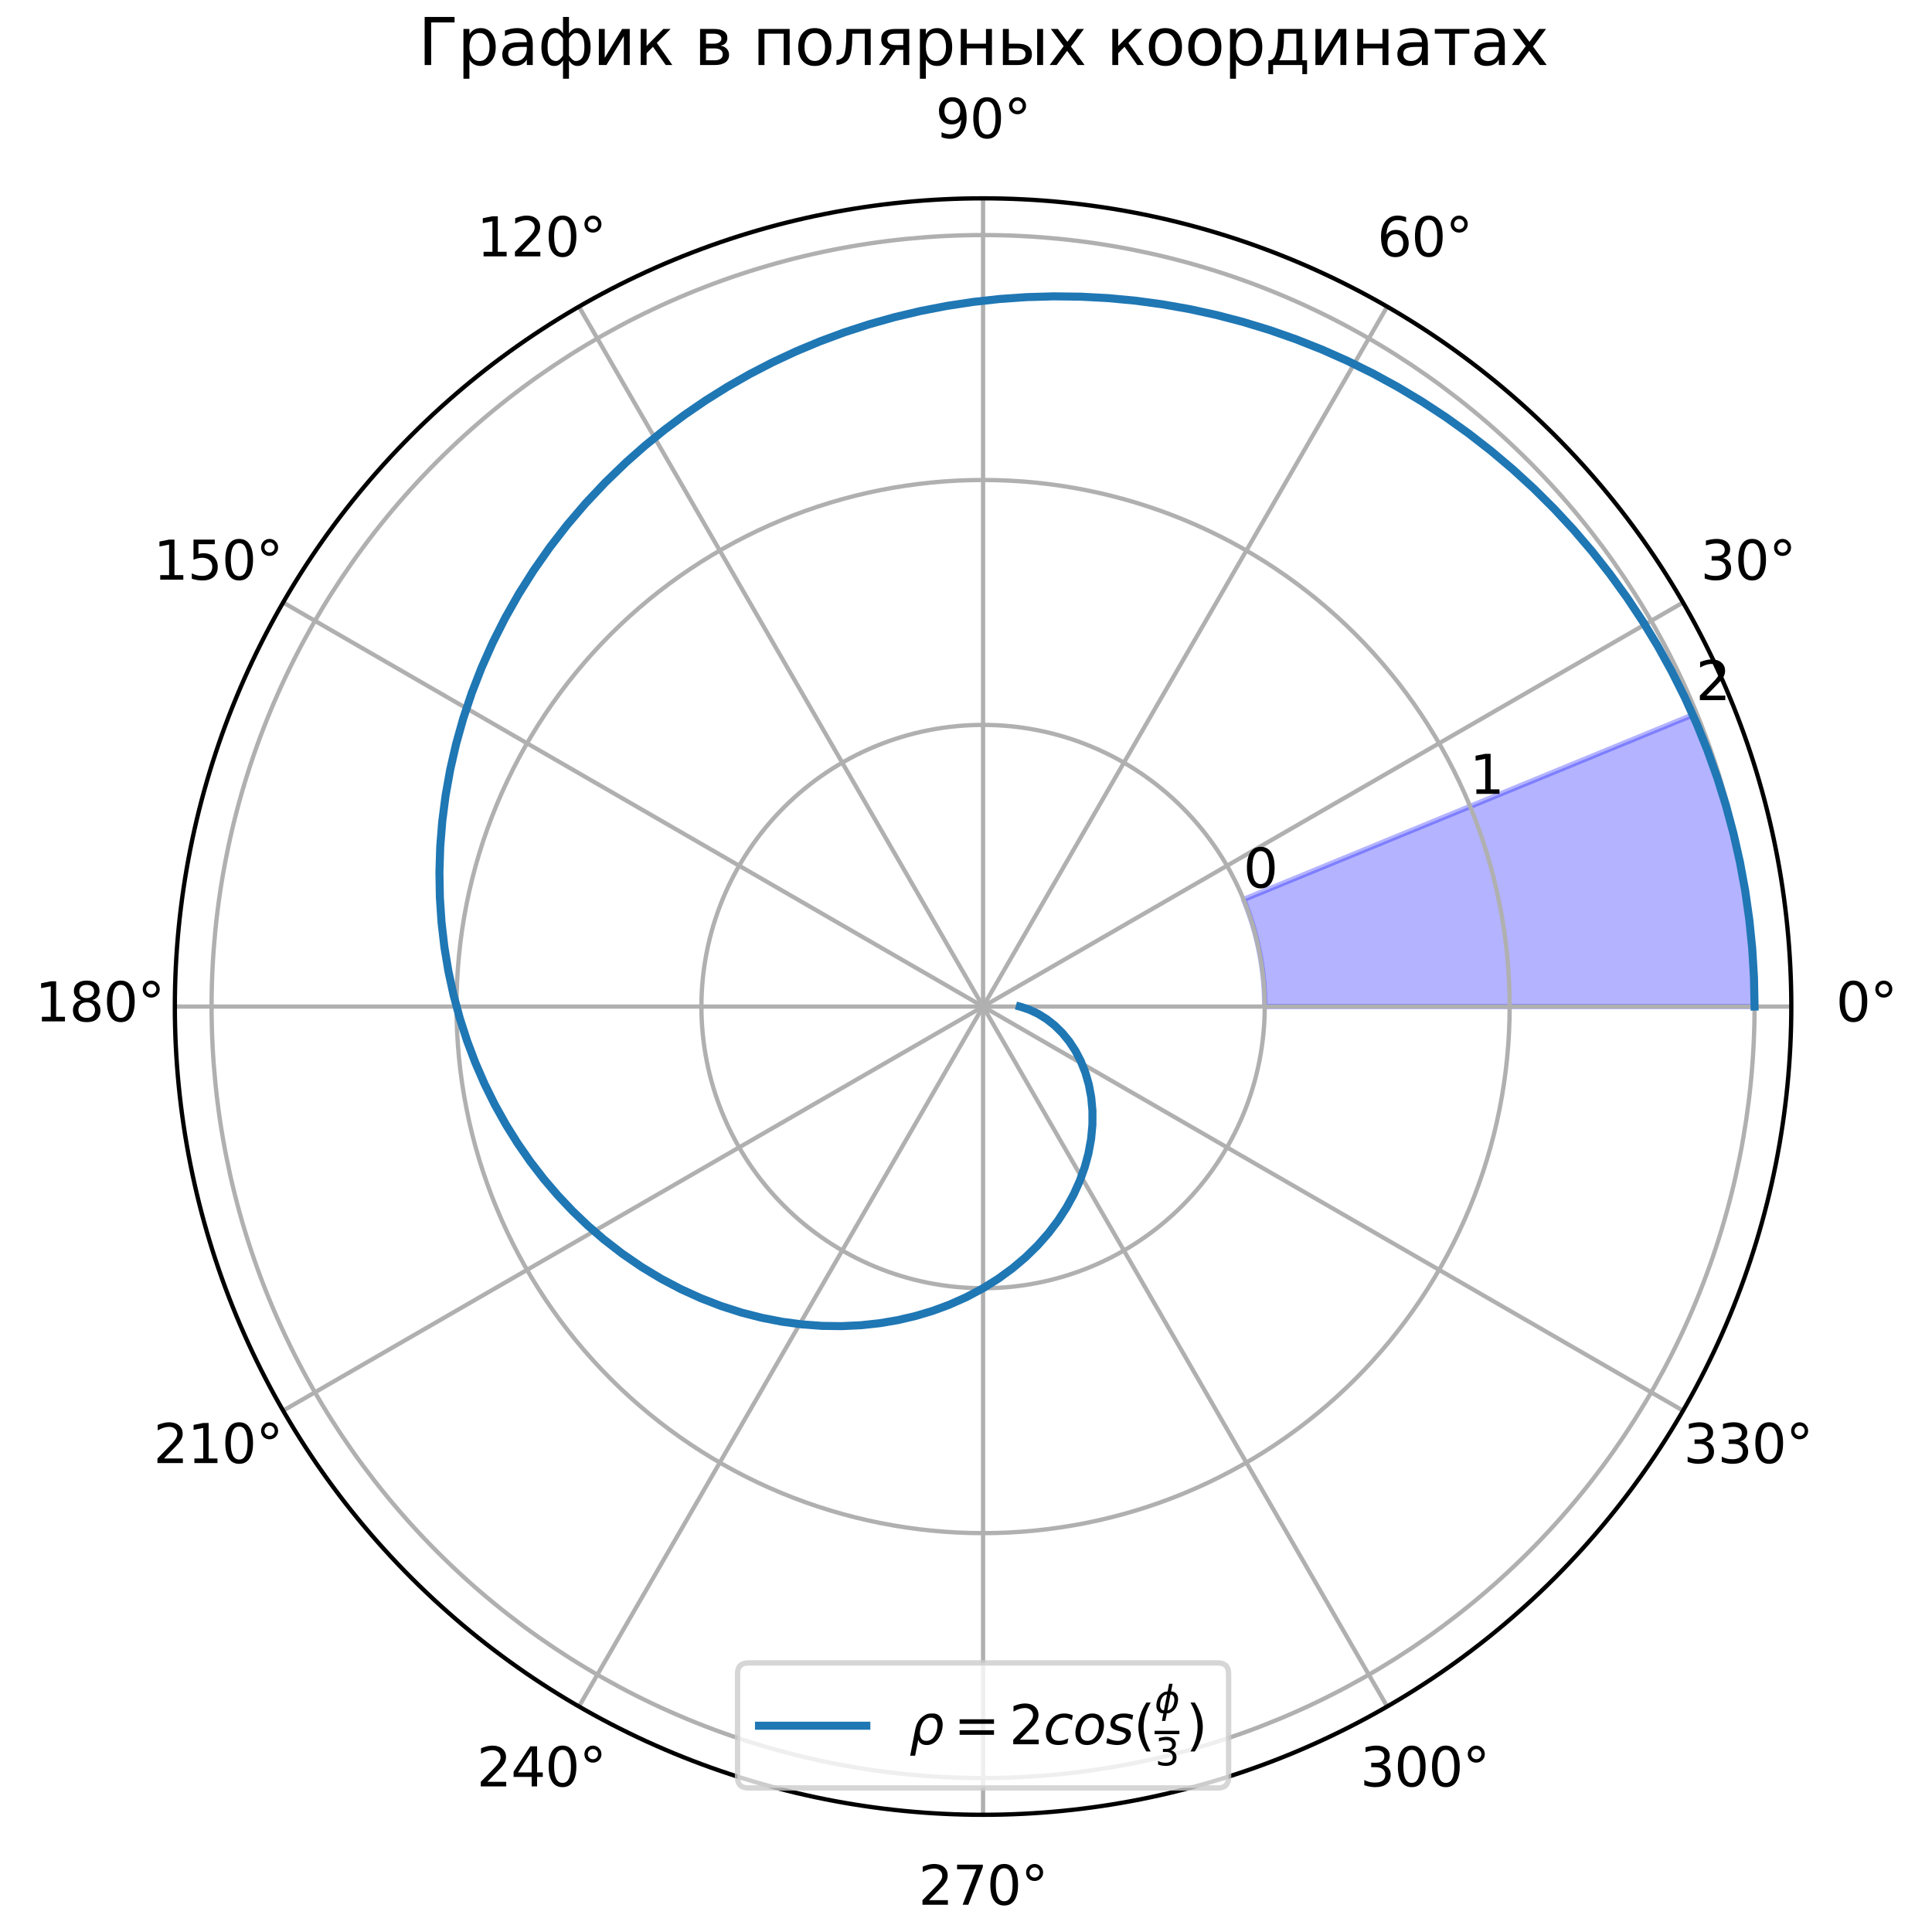 <?xml version="1.0" encoding="utf-8" standalone="no"?>
<!DOCTYPE svg PUBLIC "-//W3C//DTD SVG 1.1//EN"
  "http://www.w3.org/Graphics/SVG/1.1/DTD/svg11.dtd">
<svg xmlns:xlink="http://www.w3.org/1999/xlink" width="360pt" height="360pt" viewBox="0 0 360 360" xmlns="http://www.w3.org/2000/svg" version="1.1">
 <defs>
  <style type="text/css">*{stroke-linejoin: round; stroke-linecap: butt}</style>
 </defs>
 <g id="figure_1">
  <g id="patch_1">
   <path d="M 0 360 
L 360 360 
L 360 0 
L 0 0 
z
" style="fill: #ffffff"/>
  </g>
  <g id="axes_1">
   <g id="patch_2">
    <path d="M 333.783 187.559 
C 333.783 167.782 329.887 148.198 322.319 129.926 
C 314.751 111.655 303.657 95.052 289.673 81.068 
C 275.688 67.083 259.085 55.99 240.814 48.421 
C 222.543 40.853 202.958 36.957 183.181 36.957 
C 163.404 36.957 143.82 40.853 125.548 48.421 
C 107.277 55.99 90.674 67.083 76.69 81.068 
C 62.705 95.052 51.612 111.655 44.043 129.926 
C 36.475 148.198 32.58 167.782 32.58 187.559 
C 32.58 207.336 36.475 226.92 44.043 245.192 
C 51.612 263.463 62.705 280.066 76.69 294.05 
C 90.674 308.035 107.277 319.129 125.548 326.697 
C 143.82 334.265 163.404 338.161 183.181 338.161 
C 202.958 338.161 222.543 334.265 240.814 326.697 
C 259.085 319.129 275.688 308.035 289.673 294.05 
C 303.657 280.066 314.751 263.463 322.319 245.192 
C 329.887 226.92 333.783 207.336 333.783 187.559 
M 183.181 187.559 
C 183.181 187.559 183.181 187.559 183.181 187.559 
C 183.181 187.559 183.181 187.559 183.181 187.559 
C 183.181 187.559 183.181 187.559 183.181 187.559 
C 183.181 187.559 183.181 187.559 183.181 187.559 
C 183.181 187.559 183.181 187.559 183.181 187.559 
C 183.181 187.559 183.181 187.559 183.181 187.559 
C 183.181 187.559 183.181 187.559 183.181 187.559 
C 183.181 187.559 183.181 187.559 183.181 187.559 
C 183.181 187.559 183.181 187.559 183.181 187.559 
C 183.181 187.559 183.181 187.559 183.181 187.559 
C 183.181 187.559 183.181 187.559 183.181 187.559 
C 183.181 187.559 183.181 187.559 183.181 187.559 
C 183.181 187.559 183.181 187.559 183.181 187.559 
C 183.181 187.559 183.181 187.559 183.181 187.559 
C 183.181 187.559 183.181 187.559 183.181 187.559 
C 183.181 187.559 183.181 187.559 183.181 187.559 
z
" style="fill: #ffffff"/>
   </g>
   <g id="PolyCollection_1">
    <defs>
     <path id="m3f23db7635" d="M 326.937 -172.441 
L 235.664 -172.441 
L 235.663 -172.771 
L 235.659 -173.101 
L 235.654 -173.431 
L 235.647 -173.761 
L 235.638 -174.091 
L 235.626 -174.421 
L 235.613 -174.751 
L 235.597 -175.081 
L 235.58 -175.41 
L 235.56 -175.74 
L 235.538 -176.069 
L 235.514 -176.398 
L 235.488 -176.727 
L 235.46 -177.056 
L 235.43 -177.385 
L 235.398 -177.713 
L 235.364 -178.042 
L 235.328 -178.37 
L 235.289 -178.698 
L 235.249 -179.025 
L 235.207 -179.353 
L 235.162 -179.68 
L 235.115 -180.006 
L 235.067 -180.333 
L 235.016 -180.659 
L 234.963 -180.985 
L 234.909 -181.311 
L 234.852 -181.636 
L 234.793 -181.96 
L 234.732 -182.285 
L 234.669 -182.609 
L 234.604 -182.933 
L 234.537 -183.256 
L 234.468 -183.579 
L 234.397 -183.901 
L 234.324 -184.223 
L 234.249 -184.544 
L 234.172 -184.865 
L 234.093 -185.186 
L 234.012 -185.506 
L 233.928 -185.825 
L 233.843 -186.144 
L 233.756 -186.462 
L 233.667 -186.78 
L 233.576 -187.097 
L 233.482 -187.414 
L 233.387 -187.73 
L 233.29 -188.046 
L 233.191 -188.36 
L 233.09 -188.675 
L 232.987 -188.988 
L 232.882 -189.301 
L 232.775 -189.613 
L 232.666 -189.925 
L 232.555 -190.236 
L 232.442 -190.546 
L 232.327 -190.855 
L 232.21 -191.164 
L 232.092 -191.472 
L 231.971 -191.779 
L 231.848 -192.086 
L 231.724 -192.392 
L 315.433 -226.796 
L 315.433 -226.796 
L 315.795 -225.972 
L 316.152 -225.146 
L 316.503 -224.317 
L 316.848 -223.486 
L 317.188 -222.652 
L 317.523 -221.816 
L 317.852 -220.978 
L 318.175 -220.137 
L 318.492 -219.294 
L 318.804 -218.449 
L 319.11 -217.602 
L 319.411 -216.752 
L 319.706 -215.9 
L 319.995 -215.047 
L 320.279 -214.191 
L 320.556 -213.333 
L 320.828 -212.473 
L 321.094 -211.612 
L 321.355 -210.748 
L 321.61 -209.883 
L 321.858 -209.016 
L 322.101 -208.147 
L 322.339 -207.276 
L 322.57 -206.404 
L 322.795 -205.53 
L 323.015 -204.655 
L 323.229 -203.778 
L 323.436 -202.899 
L 323.638 -202.019 
L 323.834 -201.138 
L 324.025 -200.255 
L 324.209 -199.371 
L 324.387 -198.486 
L 324.559 -197.599 
L 324.725 -196.711 
L 324.886 -195.822 
L 325.04 -194.932 
L 325.189 -194.041 
L 325.331 -193.149 
L 325.467 -192.255 
L 325.598 -191.361 
L 325.722 -190.466 
L 325.84 -189.57 
L 325.953 -188.674 
L 326.059 -187.776 
L 326.159 -186.878 
L 326.253 -185.979 
L 326.341 -185.079 
L 326.423 -184.179 
L 326.499 -183.278 
L 326.569 -182.377 
L 326.633 -181.475 
L 326.691 -180.573 
L 326.743 -179.67 
L 326.788 -178.768 
L 326.828 -177.864 
L 326.861 -176.961 
L 326.889 -176.057 
L 326.91 -175.153 
L 326.925 -174.249 
L 326.934 -173.345 
L 326.937 -172.441 
z
" style="stroke: #0000ff; stroke-opacity: 0.3"/>
    </defs>
    <g clip-path="url(#pa41dba40e5)">
     <use xlink:href="#m3f23db7635" x="0" y="360" style="fill: #0000ff; fill-opacity: 0.3; stroke: #0000ff; stroke-opacity: 0.3"/>
    </g>
   </g>
   <g id="matplotlib.axis_1">
    <g id="xtick_1">
     <g id="line2d_1">
      <path d="M 183.181 187.559 
L 333.783 187.559 
" clip-path="url(#pa41dba40e5)" style="fill: none; stroke: #b0b0b0; stroke-width: 0.8; stroke-linecap: square"/>
     </g>
     <g id="text_1">
      <!-- 0° -->
      <g transform="translate(342.102 190.318) scale(0.1 -0.1)">
       <defs>
        <path id="DejaVuSans-30" d="M 2034 4250 
Q 1547 4250 1301 3770 
Q 1056 3291 1056 2328 
Q 1056 1369 1301 889 
Q 1547 409 2034 409 
Q 2525 409 2770 889 
Q 3016 1369 3016 2328 
Q 3016 3291 2770 3770 
Q 2525 4250 2034 4250 
z
M 2034 4750 
Q 2819 4750 3233 4129 
Q 3647 3509 3647 2328 
Q 3647 1150 3233 529 
Q 2819 -91 2034 -91 
Q 1250 -91 836 529 
Q 422 1150 422 2328 
Q 422 3509 836 4129 
Q 1250 4750 2034 4750 
z
" transform="scale(0.016)"/>
        <path id="DejaVuSans-b0" d="M 1600 4347 
Q 1350 4347 1178 4173 
Q 1006 4000 1006 3750 
Q 1006 3503 1178 3333 
Q 1350 3163 1600 3163 
Q 1850 3163 2022 3333 
Q 2194 3503 2194 3750 
Q 2194 3997 2020 4172 
Q 1847 4347 1600 4347 
z
M 1600 4750 
Q 1800 4750 1984 4673 
Q 2169 4597 2303 4453 
Q 2447 4313 2519 4134 
Q 2591 3956 2591 3750 
Q 2591 3338 2302 3052 
Q 2013 2766 1594 2766 
Q 1172 2766 890 3047 
Q 609 3328 609 3750 
Q 609 4169 896 4459 
Q 1184 4750 1600 4750 
z
" transform="scale(0.016)"/>
       </defs>
       <use xlink:href="#DejaVuSans-30"/>
       <use xlink:href="#DejaVuSans-b0" x="63.623"/>
      </g>
     </g>
    </g>
    <g id="xtick_2">
     <g id="line2d_2">
      <path d="M 183.181 187.559 
L 313.606 112.258 
" clip-path="url(#pa41dba40e5)" style="fill: none; stroke: #b0b0b0; stroke-width: 0.8; stroke-linecap: square"/>
     </g>
     <g id="text_2">
      <!-- 30° -->
      <g transform="translate(316.868 108.018) scale(0.1 -0.1)">
       <defs>
        <path id="DejaVuSans-33" d="M 2597 2516 
Q 3050 2419 3304 2112 
Q 3559 1806 3559 1356 
Q 3559 666 3084 287 
Q 2609 -91 1734 -91 
Q 1441 -91 1130 -33 
Q 819 25 488 141 
L 488 750 
Q 750 597 1062 519 
Q 1375 441 1716 441 
Q 2309 441 2620 675 
Q 2931 909 2931 1356 
Q 2931 1769 2642 2001 
Q 2353 2234 1838 2234 
L 1294 2234 
L 1294 2753 
L 1863 2753 
Q 2328 2753 2575 2939 
Q 2822 3125 2822 3475 
Q 2822 3834 2567 4026 
Q 2313 4219 1838 4219 
Q 1578 4219 1281 4162 
Q 984 4106 628 3988 
L 628 4550 
Q 988 4650 1302 4700 
Q 1616 4750 1894 4750 
Q 2613 4750 3031 4423 
Q 3450 4097 3450 3541 
Q 3450 3153 3228 2886 
Q 3006 2619 2597 2516 
z
" transform="scale(0.016)"/>
       </defs>
       <use xlink:href="#DejaVuSans-33"/>
       <use xlink:href="#DejaVuSans-30" x="63.623"/>
       <use xlink:href="#DejaVuSans-b0" x="127.246"/>
      </g>
     </g>
    </g>
    <g id="xtick_3">
     <g id="line2d_3">
      <path d="M 183.181 187.559 
L 258.482 57.134 
" clip-path="url(#pa41dba40e5)" style="fill: none; stroke: #b0b0b0; stroke-width: 0.8; stroke-linecap: square"/>
     </g>
     <g id="text_3">
      <!-- 60° -->
      <g transform="translate(256.62 47.769) scale(0.1 -0.1)">
       <defs>
        <path id="DejaVuSans-36" d="M 2113 2584 
Q 1688 2584 1439 2293 
Q 1191 2003 1191 1497 
Q 1191 994 1439 701 
Q 1688 409 2113 409 
Q 2538 409 2786 701 
Q 3034 994 3034 1497 
Q 3034 2003 2786 2293 
Q 2538 2584 2113 2584 
z
M 3366 4563 
L 3366 3988 
Q 3128 4100 2886 4159 
Q 2644 4219 2406 4219 
Q 1781 4219 1451 3797 
Q 1122 3375 1075 2522 
Q 1259 2794 1537 2939 
Q 1816 3084 2150 3084 
Q 2853 3084 3261 2657 
Q 3669 2231 3669 1497 
Q 3669 778 3244 343 
Q 2819 -91 2113 -91 
Q 1303 -91 875 529 
Q 447 1150 447 2328 
Q 447 3434 972 4092 
Q 1497 4750 2381 4750 
Q 2619 4750 2861 4703 
Q 3103 4656 3366 4563 
z
" transform="scale(0.016)"/>
       </defs>
       <use xlink:href="#DejaVuSans-36"/>
       <use xlink:href="#DejaVuSans-30" x="63.623"/>
       <use xlink:href="#DejaVuSans-b0" x="127.246"/>
      </g>
     </g>
    </g>
    <g id="xtick_4">
     <g id="line2d_4">
      <path d="M 183.181 187.559 
L 183.181 36.957 
" clip-path="url(#pa41dba40e5)" style="fill: none; stroke: #b0b0b0; stroke-width: 0.8; stroke-linecap: square"/>
     </g>
     <g id="text_4">
      <!-- 90° -->
      <g transform="translate(174.319 25.717) scale(0.1 -0.1)">
       <defs>
        <path id="DejaVuSans-39" d="M 703 97 
L 703 672 
Q 941 559 1184 500 
Q 1428 441 1663 441 
Q 2288 441 2617 861 
Q 2947 1281 2994 2138 
Q 2813 1869 2534 1725 
Q 2256 1581 1919 1581 
Q 1219 1581 811 2004 
Q 403 2428 403 3163 
Q 403 3881 828 4315 
Q 1253 4750 1959 4750 
Q 2769 4750 3195 4129 
Q 3622 3509 3622 2328 
Q 3622 1225 3098 567 
Q 2575 -91 1691 -91 
Q 1453 -91 1209 -44 
Q 966 3 703 97 
z
M 1959 2075 
Q 2384 2075 2632 2365 
Q 2881 2656 2881 3163 
Q 2881 3666 2632 3958 
Q 2384 4250 1959 4250 
Q 1534 4250 1286 3958 
Q 1038 3666 1038 3163 
Q 1038 2656 1286 2365 
Q 1534 2075 1959 2075 
z
" transform="scale(0.016)"/>
       </defs>
       <use xlink:href="#DejaVuSans-39"/>
       <use xlink:href="#DejaVuSans-30" x="63.623"/>
       <use xlink:href="#DejaVuSans-b0" x="127.246"/>
      </g>
     </g>
    </g>
    <g id="xtick_5">
     <g id="line2d_5">
      <path d="M 183.181 187.559 
L 107.88 57.134 
" clip-path="url(#pa41dba40e5)" style="fill: none; stroke: #b0b0b0; stroke-width: 0.8; stroke-linecap: square"/>
     </g>
     <g id="text_5">
      <!-- 120° -->
      <g transform="translate(88.837 47.769) scale(0.1 -0.1)">
       <defs>
        <path id="DejaVuSans-31" d="M 794 531 
L 1825 531 
L 1825 4091 
L 703 3866 
L 703 4441 
L 1819 4666 
L 2450 4666 
L 2450 531 
L 3481 531 
L 3481 0 
L 794 0 
L 794 531 
z
" transform="scale(0.016)"/>
        <path id="DejaVuSans-32" d="M 1228 531 
L 3431 531 
L 3431 0 
L 469 0 
L 469 531 
Q 828 903 1448 1529 
Q 2069 2156 2228 2338 
Q 2531 2678 2651 2914 
Q 2772 3150 2772 3378 
Q 2772 3750 2511 3984 
Q 2250 4219 1831 4219 
Q 1534 4219 1204 4116 
Q 875 4013 500 3803 
L 500 4441 
Q 881 4594 1212 4672 
Q 1544 4750 1819 4750 
Q 2544 4750 2975 4387 
Q 3406 4025 3406 3419 
Q 3406 3131 3298 2873 
Q 3191 2616 2906 2266 
Q 2828 2175 2409 1742 
Q 1991 1309 1228 531 
z
" transform="scale(0.016)"/>
       </defs>
       <use xlink:href="#DejaVuSans-31"/>
       <use xlink:href="#DejaVuSans-32" x="63.623"/>
       <use xlink:href="#DejaVuSans-30" x="127.246"/>
       <use xlink:href="#DejaVuSans-b0" x="190.869"/>
      </g>
     </g>
    </g>
    <g id="xtick_6">
     <g id="line2d_6">
      <path d="M 183.181 187.559 
L 52.756 112.258 
" clip-path="url(#pa41dba40e5)" style="fill: none; stroke: #b0b0b0; stroke-width: 0.8; stroke-linecap: square"/>
     </g>
     <g id="text_6">
      <!-- 150° -->
      <g transform="translate(28.588 108.018) scale(0.1 -0.1)">
       <defs>
        <path id="DejaVuSans-35" d="M 691 4666 
L 3169 4666 
L 3169 4134 
L 1269 4134 
L 1269 2991 
Q 1406 3038 1543 3061 
Q 1681 3084 1819 3084 
Q 2600 3084 3056 2656 
Q 3513 2228 3513 1497 
Q 3513 744 3044 326 
Q 2575 -91 1722 -91 
Q 1428 -91 1123 -41 
Q 819 9 494 109 
L 494 744 
Q 775 591 1075 516 
Q 1375 441 1709 441 
Q 2250 441 2565 725 
Q 2881 1009 2881 1497 
Q 2881 1984 2565 2268 
Q 2250 2553 1709 2553 
Q 1456 2553 1204 2497 
Q 953 2441 691 2322 
L 691 4666 
z
" transform="scale(0.016)"/>
       </defs>
       <use xlink:href="#DejaVuSans-31"/>
       <use xlink:href="#DejaVuSans-35" x="63.623"/>
       <use xlink:href="#DejaVuSans-30" x="127.246"/>
       <use xlink:href="#DejaVuSans-b0" x="190.869"/>
      </g>
     </g>
    </g>
    <g id="xtick_7">
     <g id="line2d_7">
      <path d="M 183.181 187.559 
L 32.58 187.559 
" clip-path="url(#pa41dba40e5)" style="fill: none; stroke: #b0b0b0; stroke-width: 0.8; stroke-linecap: square"/>
     </g>
     <g id="text_7">
      <!-- 180° -->
      <g transform="translate(6.536 190.318) scale(0.1 -0.1)">
       <defs>
        <path id="DejaVuSans-38" d="M 2034 2216 
Q 1584 2216 1326 1975 
Q 1069 1734 1069 1313 
Q 1069 891 1326 650 
Q 1584 409 2034 409 
Q 2484 409 2743 651 
Q 3003 894 3003 1313 
Q 3003 1734 2745 1975 
Q 2488 2216 2034 2216 
z
M 1403 2484 
Q 997 2584 770 2862 
Q 544 3141 544 3541 
Q 544 4100 942 4425 
Q 1341 4750 2034 4750 
Q 2731 4750 3128 4425 
Q 3525 4100 3525 3541 
Q 3525 3141 3298 2862 
Q 3072 2584 2669 2484 
Q 3125 2378 3379 2068 
Q 3634 1759 3634 1313 
Q 3634 634 3220 271 
Q 2806 -91 2034 -91 
Q 1263 -91 848 271 
Q 434 634 434 1313 
Q 434 1759 690 2068 
Q 947 2378 1403 2484 
z
M 1172 3481 
Q 1172 3119 1398 2916 
Q 1625 2713 2034 2713 
Q 2441 2713 2670 2916 
Q 2900 3119 2900 3481 
Q 2900 3844 2670 4047 
Q 2441 4250 2034 4250 
Q 1625 4250 1398 4047 
Q 1172 3844 1172 3481 
z
" transform="scale(0.016)"/>
       </defs>
       <use xlink:href="#DejaVuSans-31"/>
       <use xlink:href="#DejaVuSans-38" x="63.623"/>
       <use xlink:href="#DejaVuSans-30" x="127.246"/>
       <use xlink:href="#DejaVuSans-b0" x="190.869"/>
      </g>
     </g>
    </g>
    <g id="xtick_8">
     <g id="line2d_8">
      <path d="M 183.181 187.559 
L 52.756 262.86 
" clip-path="url(#pa41dba40e5)" style="fill: none; stroke: #b0b0b0; stroke-width: 0.8; stroke-linecap: square"/>
     </g>
     <g id="text_8">
      <!-- 210° -->
      <g transform="translate(28.588 272.619) scale(0.1 -0.1)">
       <use xlink:href="#DejaVuSans-32"/>
       <use xlink:href="#DejaVuSans-31" x="63.623"/>
       <use xlink:href="#DejaVuSans-30" x="127.246"/>
       <use xlink:href="#DejaVuSans-b0" x="190.869"/>
      </g>
     </g>
    </g>
    <g id="xtick_9">
     <g id="line2d_9">
      <path d="M 183.181 187.559 
L 107.88 317.984 
" clip-path="url(#pa41dba40e5)" style="fill: none; stroke: #b0b0b0; stroke-width: 0.8; stroke-linecap: square"/>
     </g>
     <g id="text_9">
      <!-- 240° -->
      <g transform="translate(88.837 332.868) scale(0.1 -0.1)">
       <defs>
        <path id="DejaVuSans-34" d="M 2419 4116 
L 825 1625 
L 2419 1625 
L 2419 4116 
z
M 2253 4666 
L 3047 4666 
L 3047 1625 
L 3713 1625 
L 3713 1100 
L 3047 1100 
L 3047 0 
L 2419 0 
L 2419 1100 
L 313 1100 
L 313 1709 
L 2253 4666 
z
" transform="scale(0.016)"/>
       </defs>
       <use xlink:href="#DejaVuSans-32"/>
       <use xlink:href="#DejaVuSans-34" x="63.623"/>
       <use xlink:href="#DejaVuSans-30" x="127.246"/>
       <use xlink:href="#DejaVuSans-b0" x="190.869"/>
      </g>
     </g>
    </g>
    <g id="xtick_10">
     <g id="line2d_10">
      <path d="M 183.181 187.559 
L 183.181 338.161 
" clip-path="url(#pa41dba40e5)" style="fill: none; stroke: #b0b0b0; stroke-width: 0.8; stroke-linecap: square"/>
     </g>
     <g id="text_10">
      <!-- 270° -->
      <g transform="translate(171.137 354.92) scale(0.1 -0.1)">
       <defs>
        <path id="DejaVuSans-37" d="M 525 4666 
L 3525 4666 
L 3525 4397 
L 1831 0 
L 1172 0 
L 2766 4134 
L 525 4134 
L 525 4666 
z
" transform="scale(0.016)"/>
       </defs>
       <use xlink:href="#DejaVuSans-32"/>
       <use xlink:href="#DejaVuSans-37" x="63.623"/>
       <use xlink:href="#DejaVuSans-30" x="127.246"/>
       <use xlink:href="#DejaVuSans-b0" x="190.869"/>
      </g>
     </g>
    </g>
    <g id="xtick_11">
     <g id="line2d_11">
      <path d="M 183.181 187.559 
L 258.482 317.984 
" clip-path="url(#pa41dba40e5)" style="fill: none; stroke: #b0b0b0; stroke-width: 0.8; stroke-linecap: square"/>
     </g>
     <g id="text_11">
      <!-- 300° -->
      <g transform="translate(253.438 332.868) scale(0.1 -0.1)">
       <use xlink:href="#DejaVuSans-33"/>
       <use xlink:href="#DejaVuSans-30" x="63.623"/>
       <use xlink:href="#DejaVuSans-30" x="127.246"/>
       <use xlink:href="#DejaVuSans-b0" x="190.869"/>
      </g>
     </g>
    </g>
    <g id="xtick_12">
     <g id="line2d_12">
      <path d="M 183.181 187.559 
L 313.606 262.86 
" clip-path="url(#pa41dba40e5)" style="fill: none; stroke: #b0b0b0; stroke-width: 0.8; stroke-linecap: square"/>
     </g>
     <g id="text_12">
      <!-- 330° -->
      <g transform="translate(313.687 272.619) scale(0.1 -0.1)">
       <use xlink:href="#DejaVuSans-33"/>
       <use xlink:href="#DejaVuSans-33" x="63.623"/>
       <use xlink:href="#DejaVuSans-30" x="127.246"/>
       <use xlink:href="#DejaVuSans-b0" x="190.869"/>
      </g>
     </g>
    </g>
   </g>
   <g id="matplotlib.axis_2">
    <g id="ytick_1">
     <g id="line2d_13">
      <path d="M 235.664 187.559 
C 235.664 180.667 234.306 173.842 231.669 167.475 
C 229.031 161.108 225.165 155.322 220.292 150.448 
C 215.419 145.575 209.633 141.709 203.265 139.072 
C 196.898 136.434 190.073 135.077 183.181 135.077 
C 176.289 135.077 169.464 136.434 163.097 139.072 
C 156.73 141.709 150.944 145.575 146.071 150.448 
C 141.197 155.322 137.331 161.108 134.694 167.475 
C 132.056 173.842 130.699 180.667 130.699 187.559 
C 130.699 194.451 132.056 201.276 134.694 207.643 
C 137.331 214.011 141.197 219.796 146.071 224.67 
C 150.944 229.543 156.73 233.409 163.097 236.046 
C 169.464 238.684 176.289 240.041 183.181 240.041 
C 190.073 240.041 196.898 238.684 203.265 236.046 
C 209.633 233.409 215.419 229.543 220.292 224.67 
C 225.165 219.796 229.031 214.011 231.669 207.643 
C 234.306 201.276 235.664 194.451 235.664 187.559 
" clip-path="url(#pa41dba40e5)" style="fill: none; stroke: #b0b0b0; stroke-width: 0.8; stroke-linecap: square"/>
     </g>
     <g id="text_13">
      <!-- 0 -->
      <g transform="translate(231.669 165.395) scale(0.1 -0.1)">
       <use xlink:href="#DejaVuSans-30"/>
      </g>
     </g>
    </g>
    <g id="ytick_2">
     <g id="line2d_14">
      <path d="M 281.3 187.559 
C 281.3 174.674 278.762 161.915 273.832 150.01 
C 268.901 138.106 261.673 127.289 252.562 118.178 
C 243.451 109.067 232.634 101.84 220.73 96.909 
C 208.826 91.978 196.066 89.44 183.181 89.44 
C 170.296 89.44 157.537 91.978 145.633 96.909 
C 133.729 101.84 122.911 109.067 113.8 118.178 
C 104.689 127.289 97.462 138.106 92.531 150.01 
C 87.6 161.915 85.062 174.674 85.062 187.559 
C 85.062 200.444 87.6 213.204 92.531 225.108 
C 97.462 237.012 104.689 247.829 113.8 256.94 
C 122.911 266.051 133.729 273.279 145.633 278.209 
C 157.537 283.14 170.296 285.678 183.181 285.678 
C 196.066 285.678 208.826 283.14 220.73 278.209 
C 232.634 273.279 243.451 266.051 252.562 256.94 
C 261.673 247.829 268.901 237.012 273.832 225.108 
C 278.762 213.204 281.3 200.444 281.3 187.559 
" clip-path="url(#pa41dba40e5)" style="fill: none; stroke: #b0b0b0; stroke-width: 0.8; stroke-linecap: square"/>
     </g>
     <g id="text_14">
      <!-- 1 -->
      <g transform="translate(273.832 147.931) scale(0.1 -0.1)">
       <use xlink:href="#DejaVuSans-31"/>
      </g>
     </g>
    </g>
    <g id="ytick_3">
     <g id="line2d_15">
      <path d="M 326.937 187.559 
C 326.937 168.681 323.219 149.987 315.995 132.546 
C 308.77 115.105 298.181 99.257 284.832 85.908 
C 271.483 72.559 255.635 61.97 238.194 54.746 
C 220.753 47.521 202.059 43.803 183.181 43.803 
C 164.303 43.803 145.609 47.521 128.168 54.746 
C 110.727 61.97 94.879 72.559 81.53 85.908 
C 68.182 99.257 57.592 115.105 50.368 132.546 
C 43.144 149.987 39.425 168.681 39.425 187.559 
C 39.425 206.437 43.144 225.131 50.368 242.572 
C 57.592 260.013 68.182 275.861 81.53 289.21 
C 94.879 302.559 110.727 313.148 128.168 320.372 
C 145.609 327.597 164.303 331.315 183.181 331.315 
C 202.059 331.315 220.753 327.597 238.194 320.372 
C 255.635 313.148 271.483 302.559 284.832 289.21 
C 298.181 275.861 308.77 260.013 315.995 242.572 
C 323.219 225.131 326.937 206.437 326.937 187.559 
" clip-path="url(#pa41dba40e5)" style="fill: none; stroke: #b0b0b0; stroke-width: 0.8; stroke-linecap: square"/>
     </g>
     <g id="text_15">
      <!-- 2 -->
      <g transform="translate(315.995 130.466) scale(0.1 -0.1)">
       <use xlink:href="#DejaVuSans-32"/>
      </g>
     </g>
    </g>
   </g>
   <g id="line2d_16">
    <path d="M 326.937 187.559 
L 326.828 182.136 
L 326.499 176.722 
L 325.953 171.326 
L 325.189 165.959 
L 324.209 160.629 
L 323.015 155.345 
L 321.61 150.117 
L 319.995 144.953 
L 318.175 139.863 
L 316.152 134.854 
L 313.93 129.936 
L 311.515 125.117 
L 308.909 120.404 
L 306.118 115.806 
L 303.148 111.331 
L 300.003 106.985 
L 296.691 102.777 
L 293.216 98.712 
L 289.586 94.798 
L 285.808 91.041 
L 281.888 87.446 
L 277.833 84.02 
L 273.652 80.767 
L 269.352 77.693 
L 264.942 74.802 
L 260.428 72.099 
L 255.82 69.586 
L 251.126 67.269 
L 246.355 65.149 
L 241.514 63.23 
L 236.614 61.513 
L 231.664 60.001 
L 226.671 58.695 
L 221.645 57.596 
L 216.595 56.706 
L 211.529 56.023 
L 206.458 55.548 
L 201.39 55.281 
L 196.334 55.22 
L 191.298 55.364 
L 186.292 55.712 
L 181.323 56.261 
L 176.401 57.008 
L 171.534 57.952 
L 166.73 59.088 
L 161.997 60.414 
L 157.343 61.925 
L 152.775 63.616 
L 148.301 65.484 
L 143.929 67.523 
L 139.664 69.729 
L 135.514 72.095 
L 131.485 74.616 
L 127.583 77.286 
L 123.813 80.098 
L 120.182 83.046 
L 116.695 86.124 
L 112.814 89.869 
L 109.141 93.769 
L 105.684 97.812 
L 102.448 101.987 
L 99.438 106.281 
L 96.659 110.682 
L 94.114 115.178 
L 91.806 119.756 
L 89.738 124.403 
L 87.912 129.106 
L 86.327 133.852 
L 84.986 138.63 
L 83.887 143.425 
L 83.029 148.226 
L 82.41 153.02 
L 82.029 157.795 
L 81.882 162.539 
L 81.965 167.24 
L 82.274 171.886 
L 82.804 176.466 
L 83.551 180.97 
L 84.507 185.387 
L 85.667 189.706 
L 87.023 193.919 
L 88.568 198.015 
L 90.294 201.987 
L 92.193 205.825 
L 94.256 209.523 
L 96.474 213.072 
L 98.837 216.468 
L 101.337 219.702 
L 103.962 222.77 
L 106.703 225.667 
L 109.55 228.389 
L 112.492 230.931 
L 115.957 233.613 
L 119.516 236.054 
L 123.154 238.251 
L 126.853 240.202 
L 130.6 241.906 
L 134.377 243.365 
L 138.168 244.579 
L 141.96 245.552 
L 145.736 246.286 
L 149.481 246.786 
L 153.183 247.058 
L 156.826 247.106 
L 160.398 246.939 
L 163.886 246.565 
L 167.278 245.99 
L 170.563 245.225 
L 173.731 244.28 
L 176.771 243.164 
L 180.027 241.72 
L 183.099 240.089 
L 185.976 238.29 
L 188.65 236.34 
L 191.113 234.257 
L 193.359 232.058 
L 195.383 229.762 
L 197.183 227.388 
L 198.757 224.954 
L 200.104 222.479 
L 201.226 219.98 
L 202.124 217.475 
L 202.804 214.982 
L 203.308 212.247 
L 203.557 209.568 
L 203.561 206.969 
L 203.332 204.467 
L 202.884 202.083 
L 202.232 199.833 
L 201.393 197.733 
L 200.384 195.796 
L 199.223 194.035 
L 197.93 192.459 
L 196.525 191.078 
L 195.028 189.899 
L 193.46 188.925 
L 191.841 188.159 
L 190.192 187.603 
L 190.027 187.559 
L 190.027 187.559 
" clip-path="url(#pa41dba40e5)" style="fill: none; stroke: #1f77b4; stroke-width: 1.5; stroke-linecap: square"/>
   </g>
   <g id="patch_3">
    <path d="M 333.783 187.559 
C 333.783 167.782 329.887 148.198 322.319 129.926 
C 314.751 111.655 303.657 95.052 289.673 81.068 
C 275.688 67.083 259.085 55.99 240.814 48.421 
C 222.543 40.853 202.958 36.957 183.181 36.957 
C 163.404 36.957 143.82 40.853 125.548 48.421 
C 107.277 55.99 90.674 67.083 76.69 81.068 
C 62.705 95.052 51.612 111.655 44.043 129.926 
C 36.475 148.198 32.58 167.782 32.58 187.559 
C 32.58 207.336 36.475 226.92 44.043 245.192 
C 51.612 263.463 62.705 280.066 76.69 294.05 
C 90.674 308.035 107.277 319.129 125.548 326.697 
C 143.82 334.265 163.404 338.161 183.181 338.161 
C 202.958 338.161 222.543 334.265 240.814 326.697 
C 259.085 319.129 275.688 308.035 289.673 294.05 
C 303.657 280.066 314.751 263.463 322.319 245.192 
C 329.887 226.92 333.783 207.336 333.783 187.559 
" style="fill: none; stroke: #000000; stroke-width: 0.8; stroke-linejoin: miter; stroke-linecap: square"/>
   </g>
   <g id="text_16">
    <!-- График в полярных координатах -->
    <g transform="translate(77.922 12.118) scale(0.12 -0.12)">
     <defs>
      <path id="DejaVuSans-413" d="M 628 0 
L 628 4666 
L 3531 4666 
L 3531 4134 
L 1259 4134 
L 1259 0 
L 628 0 
z
" transform="scale(0.016)"/>
      <path id="DejaVuSans-440" d="M 1159 525 
L 1159 -1331 
L 581 -1331 
L 581 3500 
L 1159 3500 
L 1159 2969 
Q 1341 3281 1617 3432 
Q 1894 3584 2278 3584 
Q 2916 3584 3314 3078 
Q 3713 2572 3713 1747 
Q 3713 922 3314 415 
Q 2916 -91 2278 -91 
Q 1894 -91 1617 61 
Q 1341 213 1159 525 
z
M 3116 1747 
Q 3116 2381 2855 2742 
Q 2594 3103 2138 3103 
Q 1681 3103 1420 2742 
Q 1159 2381 1159 1747 
Q 1159 1113 1420 752 
Q 1681 391 2138 391 
Q 2594 391 2855 752 
Q 3116 1113 3116 1747 
z
" transform="scale(0.016)"/>
      <path id="DejaVuSans-430" d="M 2194 1759 
Q 1497 1759 1228 1600 
Q 959 1441 959 1056 
Q 959 750 1161 570 
Q 1363 391 1709 391 
Q 2188 391 2477 730 
Q 2766 1069 2766 1631 
L 2766 1759 
L 2194 1759 
z
M 3341 1997 
L 3341 0 
L 2766 0 
L 2766 531 
Q 2569 213 2275 61 
Q 1981 -91 1556 -91 
Q 1019 -91 701 211 
Q 384 513 384 1019 
Q 384 1609 779 1909 
Q 1175 2209 1959 2209 
L 2766 2209 
L 2766 2266 
Q 2766 2663 2505 2880 
Q 2244 3097 1772 3097 
Q 1472 3097 1187 3025 
Q 903 2953 641 2809 
L 641 3341 
Q 956 3463 1253 3523 
Q 1550 3584 1831 3584 
Q 2591 3584 2966 3190 
Q 3341 2797 3341 1997 
z
" transform="scale(0.016)"/>
      <path id="DejaVuSans-444" d="M 947 1747 
Q 947 1013 1173 702 
Q 1400 391 1784 391 
Q 2091 391 2447 916 
L 2447 2578 
Q 2091 3103 1784 3103 
Q 1400 3103 1173 2792 
Q 947 2481 947 1747 
z
M 2447 -1331 
L 2447 447 
Q 2269 153 2064 31 
Q 1859 -91 1600 -91 
Q 1078 -91 714 392 
Q 350 875 350 1734 
Q 350 2594 714 3089 
Q 1078 3584 1600 3584 
Q 1859 3584 2064 3465 
Q 2269 3347 2447 3053 
L 2447 4666 
L 3025 4666 
L 3025 3053 
Q 3203 3347 3408 3465 
Q 3613 3584 3872 3584 
Q 4394 3584 4758 3089 
Q 5122 2594 5122 1734 
Q 5122 875 4758 392 
Q 4394 -91 3872 -91 
Q 3613 -91 3408 31 
Q 3203 153 3025 447 
L 3025 -1331 
L 2447 -1331 
z
M 4525 1747 
Q 4525 2481 4298 2792 
Q 4072 3103 3688 3103 
Q 3381 3103 3025 2578 
L 3025 916 
Q 3381 391 3688 391 
Q 4072 391 4298 702 
Q 4525 1013 4525 1747 
z
" transform="scale(0.016)"/>
      <path id="DejaVuSans-438" d="M 3578 3500 
L 3578 0 
L 3006 0 
L 3006 2809 
L 1319 0 
L 581 0 
L 581 3500 
L 1153 3500 
L 1153 697 
L 2838 3500 
L 3578 3500 
z
" transform="scale(0.016)"/>
      <path id="DejaVuSans-43a" d="M 581 3500 
L 1153 3500 
L 1153 1856 
L 2775 3500 
L 3481 3500 
L 2144 2147 
L 3653 0 
L 3009 0 
L 1769 1766 
L 1153 1141 
L 1153 0 
L 581 0 
L 581 3500 
z
" transform="scale(0.016)"/>
      <path id="DejaVuSans-20" transform="scale(0.016)"/>
      <path id="DejaVuSans-432" d="M 1156 1613 
L 1156 459 
L 1975 459 
Q 2369 459 2575 607 
Q 2781 756 2781 1038 
Q 2781 1319 2575 1466 
Q 2369 1613 1975 1613 
L 1156 1613 
z
M 1156 3041 
L 1156 2072 
L 1913 2072 
Q 2238 2072 2444 2201 
Q 2650 2331 2650 2563 
Q 2650 2794 2444 2917 
Q 2238 3041 1913 3041 
L 1156 3041 
z
M 581 3500 
L 1950 3500 
Q 2566 3500 2897 3275 
Q 3228 3050 3228 2634 
Q 3228 2313 3059 2123 
Q 2891 1934 2559 1888 
Q 2956 1813 3175 1575 
Q 3394 1338 3394 981 
Q 3394 513 3033 256 
Q 2672 0 2003 0 
L 581 0 
L 581 3500 
z
" transform="scale(0.016)"/>
      <path id="DejaVuSans-43f" d="M 3603 3500 
L 3603 0 
L 3025 0 
L 3025 3041 
L 1159 3041 
L 1159 0 
L 581 0 
L 581 3500 
L 3603 3500 
z
" transform="scale(0.016)"/>
      <path id="DejaVuSans-43e" d="M 1959 3097 
Q 1497 3097 1228 2736 
Q 959 2375 959 1747 
Q 959 1119 1226 758 
Q 1494 397 1959 397 
Q 2419 397 2687 759 
Q 2956 1122 2956 1747 
Q 2956 2369 2687 2733 
Q 2419 3097 1959 3097 
z
M 1959 3584 
Q 2709 3584 3137 3096 
Q 3566 2609 3566 1747 
Q 3566 888 3137 398 
Q 2709 -91 1959 -91 
Q 1206 -91 779 398 
Q 353 888 353 1747 
Q 353 2609 779 3096 
Q 1206 3584 1959 3584 
z
" transform="scale(0.016)"/>
      <path id="DejaVuSans-43b" d="M 238 0 
L 238 478 
Q 806 566 981 959 
Q 1194 1513 1194 2928 
L 1194 3500 
L 3559 3500 
L 3559 0 
L 2984 0 
L 2984 3041 
L 1769 3041 
L 1769 2694 
Q 1769 1344 1494 738 
Q 1200 91 238 0 
z
" transform="scale(0.016)"/>
      <path id="DejaVuSans-44f" d="M 1181 2491 
Q 1181 2231 1381 2084 
Q 1581 1938 1953 1938 
L 2728 1938 
L 2728 3041 
L 1953 3041 
Q 1581 3041 1381 2897 
Q 1181 2753 1181 2491 
z
M 363 0 
L 1431 1534 
Q 1069 1616 828 1830 
Q 588 2044 588 2491 
Q 588 2997 923 3248 
Q 1259 3500 1938 3500 
L 3306 3500 
L 3306 0 
L 2728 0 
L 2728 1478 
L 2013 1478 
L 981 0 
L 363 0 
z
" transform="scale(0.016)"/>
      <path id="DejaVuSans-43d" d="M 581 3500 
L 1159 3500 
L 1159 2072 
L 3025 2072 
L 3025 3500 
L 3603 3500 
L 3603 0 
L 3025 0 
L 3025 1613 
L 1159 1613 
L 1159 0 
L 581 0 
L 581 3500 
z
" transform="scale(0.016)"/>
      <path id="DejaVuSans-44b" d="M 3907 3500 
L 4482 3500 
L 4482 0 
L 3907 0 
L 3907 3500 
z
M 4195 3584 
L 4195 3584 
z
M 2781 1038 
Q 2781 1319 2576 1466 
Q 2372 1613 1978 1613 
L 1159 1613 
L 1159 459 
L 1978 459 
Q 2372 459 2576 607 
Q 2781 756 2781 1038 
z
M 581 3500 
L 1159 3500 
L 1159 2072 
L 2003 2072 
Q 2672 2072 3033 1817 
Q 3394 1563 3394 1038 
Q 3394 513 3033 256 
Q 2672 0 2003 0 
L 581 0 
L 581 3500 
z
" transform="scale(0.016)"/>
      <path id="DejaVuSans-445" d="M 3513 3500 
L 2247 1797 
L 3578 0 
L 2900 0 
L 1881 1375 
L 863 0 
L 184 0 
L 1544 1831 
L 300 3500 
L 978 3500 
L 1906 2253 
L 2834 3500 
L 3513 3500 
z
" transform="scale(0.016)"/>
      <path id="DejaVuSans-434" d="M 1384 459 
L 3053 459 
L 3053 3041 
L 1844 3041 
L 1844 2603 
Q 1844 1316 1475 628 
L 1384 459 
z
M 550 459 
Q 834 584 959 850 
Q 1266 1509 1266 2838 
L 1266 3500 
L 3631 3500 
L 3631 459 
L 4091 459 
L 4091 -884 
L 3631 -884 
L 3631 0 
L 794 0 
L 794 -884 
L 334 -884 
L 334 459 
L 550 459 
z
" transform="scale(0.016)"/>
      <path id="DejaVuSans-442" d="M 188 3500 
L 3541 3500 
L 3541 3041 
L 2147 3041 
L 2147 0 
L 1581 0 
L 1581 3041 
L 188 3041 
L 188 3500 
z
" transform="scale(0.016)"/>
     </defs>
     <use xlink:href="#DejaVuSans-413"/>
     <use xlink:href="#DejaVuSans-440" x="60.986"/>
     <use xlink:href="#DejaVuSans-430" x="124.463"/>
     <use xlink:href="#DejaVuSans-444" x="185.742"/>
     <use xlink:href="#DejaVuSans-438" x="271.24"/>
     <use xlink:href="#DejaVuSans-43a" x="336.23"/>
     <use xlink:href="#DejaVuSans-20" x="396.631"/>
     <use xlink:href="#DejaVuSans-432" x="428.418"/>
     <use xlink:href="#DejaVuSans-20" x="487.354"/>
     <use xlink:href="#DejaVuSans-43f" x="519.141"/>
     <use xlink:href="#DejaVuSans-43e" x="584.521"/>
     <use xlink:href="#DejaVuSans-43b" x="645.703"/>
     <use xlink:href="#DejaVuSans-44f" x="709.619"/>
     <use xlink:href="#DejaVuSans-440" x="769.775"/>
     <use xlink:href="#DejaVuSans-43d" x="833.252"/>
     <use xlink:href="#DejaVuSans-44b" x="898.633"/>
     <use xlink:href="#DejaVuSans-445" x="977.588"/>
     <use xlink:href="#DejaVuSans-20" x="1036.768"/>
     <use xlink:href="#DejaVuSans-43a" x="1068.555"/>
     <use xlink:href="#DejaVuSans-43e" x="1128.955"/>
     <use xlink:href="#DejaVuSans-43e" x="1190.137"/>
     <use xlink:href="#DejaVuSans-440" x="1251.318"/>
     <use xlink:href="#DejaVuSans-434" x="1314.795"/>
     <use xlink:href="#DejaVuSans-438" x="1383.936"/>
     <use xlink:href="#DejaVuSans-43d" x="1448.926"/>
     <use xlink:href="#DejaVuSans-430" x="1514.307"/>
     <use xlink:href="#DejaVuSans-442" x="1575.586"/>
     <use xlink:href="#DejaVuSans-430" x="1633.838"/>
     <use xlink:href="#DejaVuSans-445" x="1695.117"/>
    </g>
   </g>
   <g id="legend_1">
    <g id="patch_4">
     <path d="M 139.431 333.161 
L 226.931 333.161 
Q 228.931 333.161 228.931 331.161 
L 228.931 311.861 
Q 228.931 309.861 226.931 309.861 
L 139.431 309.861 
Q 137.431 309.861 137.431 311.861 
L 137.431 331.161 
Q 137.431 333.161 139.431 333.161 
z
" style="fill: #ffffff; opacity: 0.8; stroke: #cccccc; stroke-linejoin: miter"/>
    </g>
    <g id="line2d_17">
     <path d="M 141.431 321.561 
L 151.431 321.561 
L 161.431 321.561 
" style="fill: none; stroke: #1f77b4; stroke-width: 1.5; stroke-linecap: square"/>
    </g>
    <g id="text_17">
     <!-- $\rho = 2cos(\frac{\phi}{3})$ -->
     <g transform="translate(169.431 325.061) scale(0.1 -0.1)">
      <defs>
       <path id="DejaVuSans-Oblique-3c1" d="M 1203 2875 
Q 1453 3194 1981 3475 
Q 2188 3584 2756 3584 
Q 3394 3584 3694 3078 
Q 3994 2572 3834 1747 
Q 3672 922 3175 415 
Q 2678 -91 2041 -91 
Q 1656 -91 1409 63 
Q 1163 213 1044 525 
L 681 -1331 
L 103 -1331 
L 697 1716 
Q 838 2438 1203 2875 
z
M 3238 1747 
Q 3359 2381 3169 2744 
Q 2978 3103 2522 3103 
Q 2066 3103 1734 2744 
Q 1403 2381 1281 1747 
Q 1156 1113 1347 750 
Q 1538 391 1994 391 
Q 2450 391 2781 750 
Q 3113 1113 3238 1747 
z
" transform="scale(0.016)"/>
       <path id="DejaVuSans-3d" d="M 678 2906 
L 4684 2906 
L 4684 2381 
L 678 2381 
L 678 2906 
z
M 678 1631 
L 4684 1631 
L 4684 1100 
L 678 1100 
L 678 1631 
z
" transform="scale(0.016)"/>
       <path id="DejaVuSans-Oblique-63" d="M 3431 3366 
L 3316 2797 
Q 3109 2947 2876 3022 
Q 2644 3097 2394 3097 
Q 2119 3097 1870 3000 
Q 1622 2903 1453 2725 
Q 1184 2453 1037 2087 
Q 891 1722 891 1331 
Q 891 859 1127 628 
Q 1363 397 1844 397 
Q 2081 397 2348 469 
Q 2616 541 2906 684 
L 2797 116 
Q 2547 13 2283 -39 
Q 2019 -91 1741 -91 
Q 1044 -91 669 257 
Q 294 606 294 1253 
Q 294 1797 489 2255 
Q 684 2713 1069 3078 
Q 1331 3328 1684 3456 
Q 2038 3584 2456 3584 
Q 2700 3584 2940 3529 
Q 3181 3475 3431 3366 
z
" transform="scale(0.016)"/>
       <path id="DejaVuSans-Oblique-6f" d="M 1625 -91 
Q 1009 -91 651 289 
Q 294 669 294 1325 
Q 294 1706 417 2101 
Q 541 2497 738 2766 
Q 1047 3184 1428 3384 
Q 1809 3584 2291 3584 
Q 2888 3584 3255 3212 
Q 3622 2841 3622 2241 
Q 3622 1825 3500 1412 
Q 3378 1000 3181 728 
Q 2875 309 2494 109 
Q 2113 -91 1625 -91 
z
M 891 1344 
Q 891 869 1089 633 
Q 1288 397 1691 397 
Q 2269 397 2648 901 
Q 3028 1406 3028 2181 
Q 3028 2634 2825 2865 
Q 2622 3097 2228 3097 
Q 1903 3097 1650 2945 
Q 1397 2794 1197 2484 
Q 1050 2253 970 1956 
Q 891 1659 891 1344 
z
" transform="scale(0.016)"/>
       <path id="DejaVuSans-Oblique-73" d="M 3200 3397 
L 3091 2853 
Q 2863 2978 2609 3040 
Q 2356 3103 2088 3103 
Q 1634 3103 1373 2948 
Q 1113 2794 1113 2528 
Q 1113 2219 1719 2053 
Q 1766 2041 1788 2034 
L 1972 1978 
Q 2547 1819 2739 1644 
Q 2931 1469 2931 1166 
Q 2931 609 2489 259 
Q 2047 -91 1331 -91 
Q 1053 -91 747 -37 
Q 441 16 72 128 
L 184 722 
Q 500 559 806 475 
Q 1113 391 1394 391 
Q 1816 391 2080 572 
Q 2344 753 2344 1031 
Q 2344 1331 1650 1516 
L 1591 1531 
L 1394 1581 
Q 956 1697 753 1886 
Q 550 2075 550 2369 
Q 550 2928 970 3256 
Q 1391 3584 2113 3584 
Q 2397 3584 2667 3537 
Q 2938 3491 3200 3397 
z
" transform="scale(0.016)"/>
       <path id="DejaVuSans-28" d="M 1984 4856 
Q 1566 4138 1362 3434 
Q 1159 2731 1159 2009 
Q 1159 1288 1364 580 
Q 1569 -128 1984 -844 
L 1484 -844 
Q 1016 -109 783 600 
Q 550 1309 550 2009 
Q 550 2706 781 3412 
Q 1013 4119 1484 4856 
L 1984 4856 
z
" transform="scale(0.016)"/>
       <path id="DejaVuSans-Oblique-3d5" d="M 2991 4863 
L 2738 3572 
Q 3363 3572 3684 3094 
Q 4016 2606 3850 1747 
Q 3681 888 3159 400 
Q 2653 -78 2028 -78 
L 1784 -1331 
L 1213 -1331 
L 1456 -78 
Q 834 -78 509 400 
Q 178 888 347 1747 
Q 513 2606 1034 3094 
Q 1544 3572 2166 3572 
L 2419 4863 
L 2991 4863 
z
M 2128 434 
Q 2481 434 2784 756 
Q 3116 1116 3244 1747 
Q 3369 2372 3169 2738 
Q 2991 3059 2638 3059 
L 2128 434 
z
M 1556 434 
L 2066 3059 
Q 1716 3059 1413 2738 
Q 1072 2372 953 1747 
Q 834 1116 1028 756 
Q 1203 434 1556 434 
z
" transform="scale(0.016)"/>
       <path id="DejaVuSans-29" d="M 513 4856 
L 1013 4856 
Q 1481 4119 1714 3412 
Q 1947 2706 1947 2009 
Q 1947 1309 1714 600 
Q 1481 -109 1013 -844 
L 513 -844 
Q 928 -128 1133 580 
Q 1338 1288 1338 2009 
Q 1338 2731 1133 3434 
Q 928 4138 513 4856 
z
" transform="scale(0.016)"/>
      </defs>
      <use xlink:href="#DejaVuSans-Oblique-3c1" transform="translate(0 0.456)"/>
      <use xlink:href="#DejaVuSans-3d" transform="translate(82.959 0.456)"/>
      <use xlink:href="#DejaVuSans-32" transform="translate(186.23 0.456)"/>
      <use xlink:href="#DejaVuSans-Oblique-63" transform="translate(249.854 0.456)"/>
      <use xlink:href="#DejaVuSans-Oblique-6f" transform="translate(304.834 0.456)"/>
      <use xlink:href="#DejaVuSans-Oblique-73" transform="translate(366.016 0.456)"/>
      <use xlink:href="#DejaVuSans-28" transform="translate(418.115 0.456)"/>
      <use xlink:href="#DejaVuSans-Oblique-3d5" transform="translate(457.129 58.811) scale(0.7)"/>
      <use xlink:href="#DejaVuSans-33" transform="translate(458.129 -38.95) scale(0.7)"/>
      <use xlink:href="#DejaVuSans-29" transform="translate(515.806 0.456)"/>
      <path d="M 457.129 19.253 
L 457.129 25.503 
L 503.306 25.503 
L 503.306 19.253 
L 457.129 19.253 
z
"/>
     </g>
    </g>
   </g>
  </g>
 </g>
 <defs>
  <clipPath id="pa41dba40e5">
   <path d="M 333.783 187.559 
C 333.783 167.782 329.887 148.198 322.319 129.926 
C 314.751 111.655 303.657 95.052 289.673 81.068 
C 275.688 67.083 259.085 55.99 240.814 48.421 
C 222.543 40.853 202.958 36.957 183.181 36.957 
C 163.404 36.957 143.82 40.853 125.548 48.421 
C 107.277 55.99 90.674 67.083 76.69 81.068 
C 62.705 95.052 51.612 111.655 44.043 129.926 
C 36.475 148.198 32.58 167.782 32.58 187.559 
C 32.58 207.336 36.475 226.92 44.043 245.192 
C 51.612 263.463 62.705 280.066 76.69 294.05 
C 90.674 308.035 107.277 319.129 125.548 326.697 
C 143.82 334.265 163.404 338.161 183.181 338.161 
C 202.958 338.161 222.543 334.265 240.814 326.697 
C 259.085 319.129 275.688 308.035 289.673 294.05 
C 303.657 280.066 314.751 263.463 322.319 245.192 
C 329.887 226.92 333.783 207.336 333.783 187.559 
M 183.181 187.559 
C 183.181 187.559 183.181 187.559 183.181 187.559 
C 183.181 187.559 183.181 187.559 183.181 187.559 
C 183.181 187.559 183.181 187.559 183.181 187.559 
C 183.181 187.559 183.181 187.559 183.181 187.559 
C 183.181 187.559 183.181 187.559 183.181 187.559 
C 183.181 187.559 183.181 187.559 183.181 187.559 
C 183.181 187.559 183.181 187.559 183.181 187.559 
C 183.181 187.559 183.181 187.559 183.181 187.559 
C 183.181 187.559 183.181 187.559 183.181 187.559 
C 183.181 187.559 183.181 187.559 183.181 187.559 
C 183.181 187.559 183.181 187.559 183.181 187.559 
C 183.181 187.559 183.181 187.559 183.181 187.559 
C 183.181 187.559 183.181 187.559 183.181 187.559 
C 183.181 187.559 183.181 187.559 183.181 187.559 
C 183.181 187.559 183.181 187.559 183.181 187.559 
C 183.181 187.559 183.181 187.559 183.181 187.559 
z
"/>
  </clipPath>
 </defs>
</svg>

